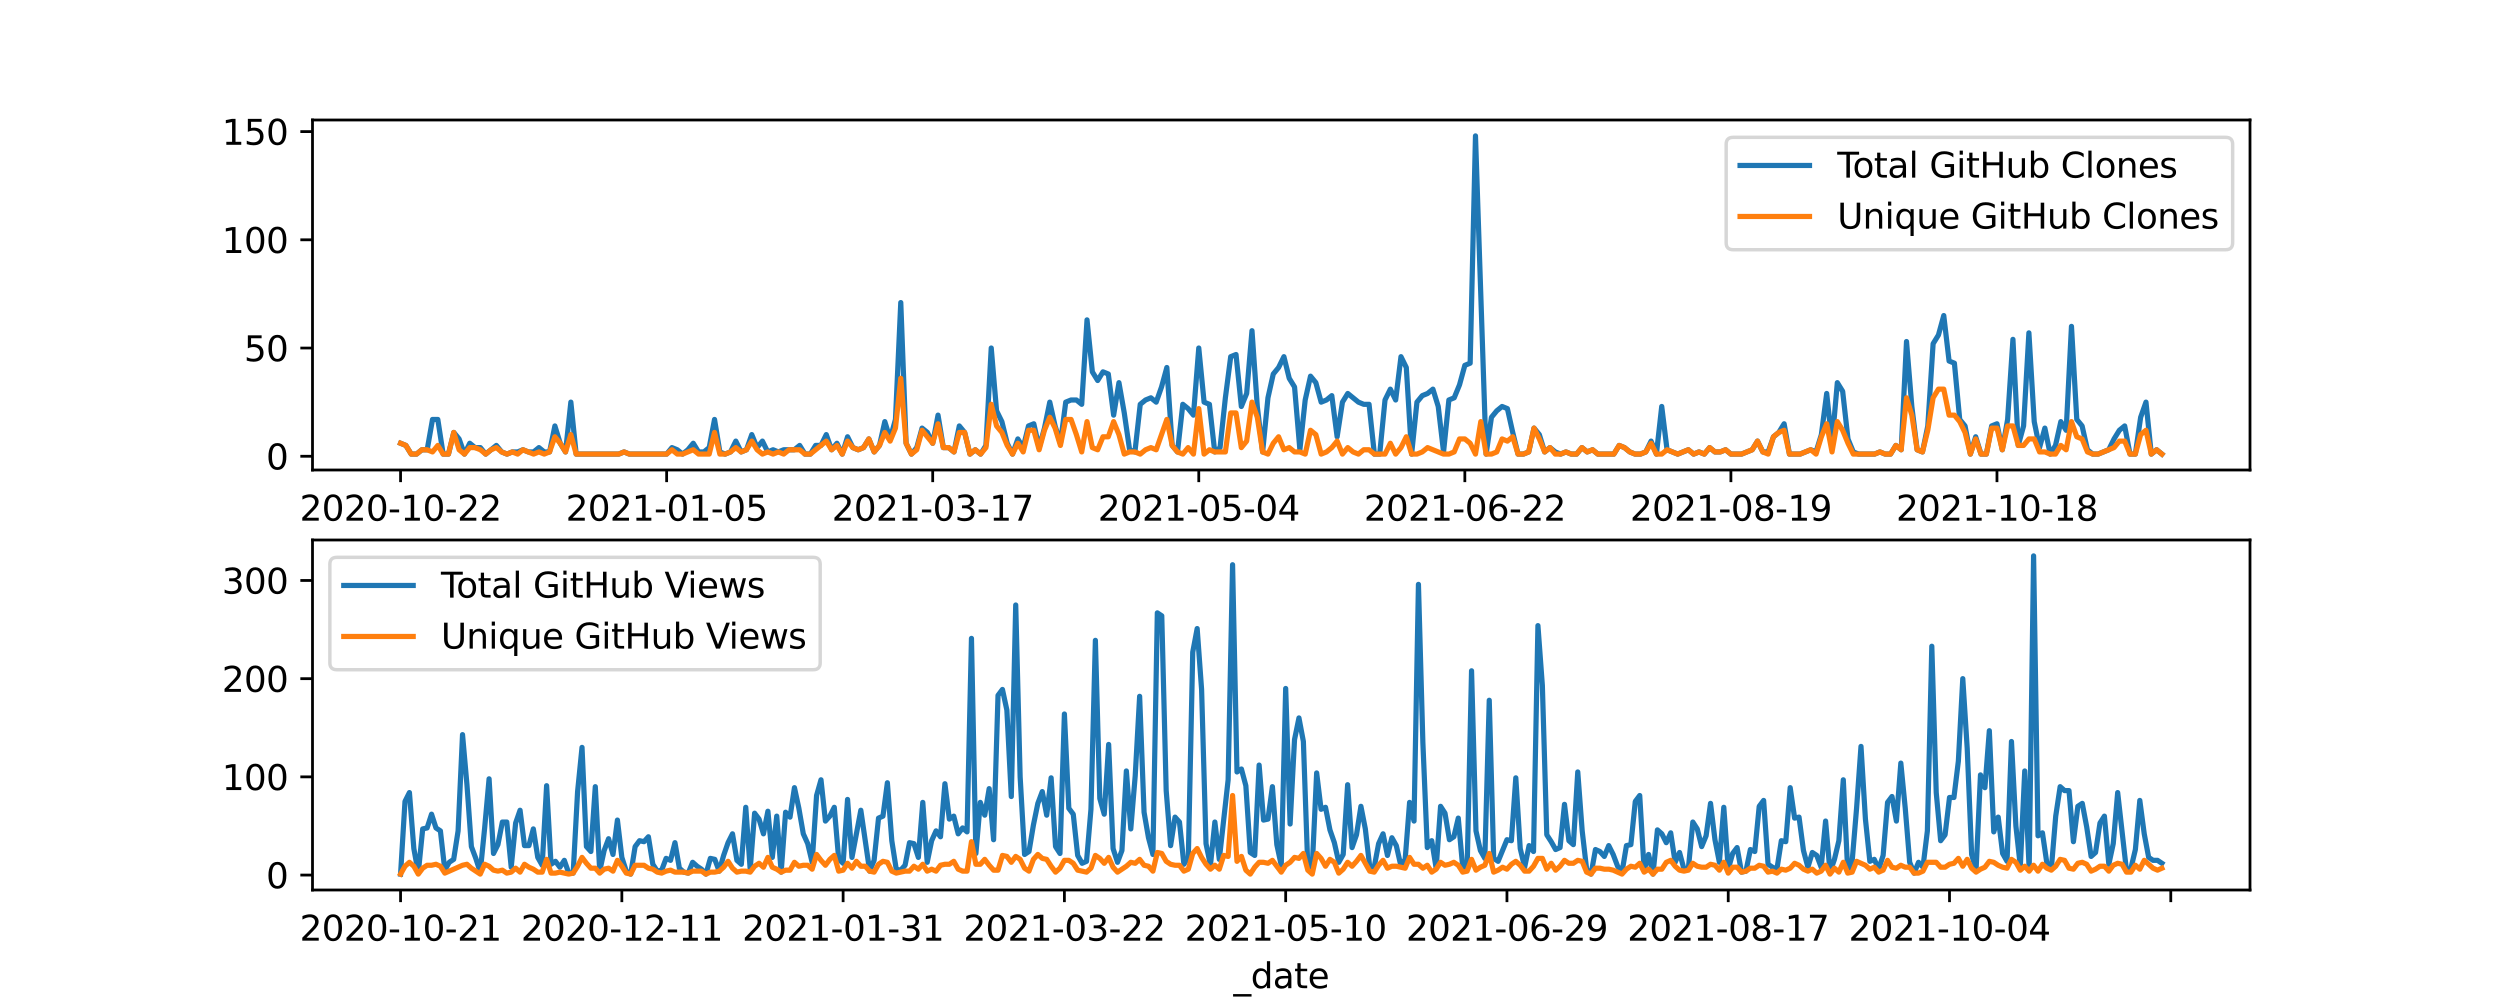 <?xml version="1.0" encoding="utf-8" standalone="no"?>
<!DOCTYPE svg PUBLIC "-//W3C//DTD SVG 1.1//EN"
  "http://www.w3.org/Graphics/SVG/1.1/DTD/svg11.dtd">
<svg height="288pt" version="1.1" viewBox="0 0 720 288" width="720pt" xmlns="http://www.w3.org/2000/svg" xmlns:xlink="http://www.w3.org/1999/xlink">
 <defs>
  <style type="text/css">*{stroke-linecap:butt;stroke-linejoin:round;}</style>
 </defs>
 <g id="figure_1">
  <g id="patch_1">
   <path d="M 0 288 
L 720 288 
L 720 0 
L 0 0 
z
" style="fill:#ffffff;"/>
  </g>
  <g id="axes_1">
   <g id="patch_2">
    <path d="M 90 135.36 
L 648 135.36 
L 648 34.56 
L 90 34.56 
z
" style="fill:#ffffff;"/>
   </g>
   <g id="matplotlib.axis_1">
    <g id="xtick_1">
     <g id="line2d_1">
      <defs>
       <path d="M 0 0 
L 0 3.5 
" id="mdc89acb515" style="stroke:#000000;stroke-width:0.8;"/>
      </defs>
      <g>
       <use style="stroke:#000000;stroke-width:0.8;" x="115.364" xlink:href="#mdc89acb515" y="135.36"/>
      </g>
     </g>
     <g id="text_1">
      <!-- 2020-10-22 -->
      <g transform="translate(86.306 149.958)scale(0.1 -0.1)">
       <defs>
        <path d="M 1228 531 
L 3431 531 
L 3431 0 
L 469 0 
L 469 531 
Q 828 903 1448 1529 
Q 2069 2156 2228 2338 
Q 2531 2678 2651 2914 
Q 2772 3150 2772 3378 
Q 2772 3750 2511 3984 
Q 2250 4219 1831 4219 
Q 1534 4219 1204 4116 
Q 875 4013 500 3803 
L 500 4441 
Q 881 4594 1212 4672 
Q 1544 4750 1819 4750 
Q 2544 4750 2975 4387 
Q 3406 4025 3406 3419 
Q 3406 3131 3298 2873 
Q 3191 2616 2906 2266 
Q 2828 2175 2409 1742 
Q 1991 1309 1228 531 
z
" id="DejaVuSans-32" transform="scale(0.016)"/>
        <path d="M 2034 4250 
Q 1547 4250 1301 3770 
Q 1056 3291 1056 2328 
Q 1056 1369 1301 889 
Q 1547 409 2034 409 
Q 2525 409 2770 889 
Q 3016 1369 3016 2328 
Q 3016 3291 2770 3770 
Q 2525 4250 2034 4250 
z
M 2034 4750 
Q 2819 4750 3233 4129 
Q 3647 3509 3647 2328 
Q 3647 1150 3233 529 
Q 2819 -91 2034 -91 
Q 1250 -91 836 529 
Q 422 1150 422 2328 
Q 422 3509 836 4129 
Q 1250 4750 2034 4750 
z
" id="DejaVuSans-30" transform="scale(0.016)"/>
        <path d="M 313 2009 
L 1997 2009 
L 1997 1497 
L 313 1497 
L 313 2009 
z
" id="DejaVuSans-2d" transform="scale(0.016)"/>
        <path d="M 794 531 
L 1825 531 
L 1825 4091 
L 703 3866 
L 703 4441 
L 1819 4666 
L 2450 4666 
L 2450 531 
L 3481 531 
L 3481 0 
L 794 0 
L 794 531 
z
" id="DejaVuSans-31" transform="scale(0.016)"/>
       </defs>
       <use xlink:href="#DejaVuSans-32"/>
       <use x="63.623" xlink:href="#DejaVuSans-30"/>
       <use x="127.246" xlink:href="#DejaVuSans-32"/>
       <use x="190.869" xlink:href="#DejaVuSans-30"/>
       <use x="254.492" xlink:href="#DejaVuSans-2d"/>
       <use x="290.576" xlink:href="#DejaVuSans-31"/>
       <use x="354.199" xlink:href="#DejaVuSans-30"/>
       <use x="417.822" xlink:href="#DejaVuSans-2d"/>
       <use x="453.906" xlink:href="#DejaVuSans-32"/>
       <use x="517.529" xlink:href="#DejaVuSans-32"/>
      </g>
     </g>
    </g>
    <g id="xtick_2">
     <g id="line2d_2">
      <g>
       <use style="stroke:#000000;stroke-width:0.8;" x="191.991" xlink:href="#mdc89acb515" y="135.36"/>
      </g>
     </g>
     <g id="text_2">
      <!-- 2021-01-05 -->
      <g transform="translate(162.933 149.958)scale(0.1 -0.1)">
       <defs>
        <path d="M 691 4666 
L 3169 4666 
L 3169 4134 
L 1269 4134 
L 1269 2991 
Q 1406 3038 1543 3061 
Q 1681 3084 1819 3084 
Q 2600 3084 3056 2656 
Q 3513 2228 3513 1497 
Q 3513 744 3044 326 
Q 2575 -91 1722 -91 
Q 1428 -91 1123 -41 
Q 819 9 494 109 
L 494 744 
Q 775 591 1075 516 
Q 1375 441 1709 441 
Q 2250 441 2565 725 
Q 2881 1009 2881 1497 
Q 2881 1984 2565 2268 
Q 2250 2553 1709 2553 
Q 1456 2553 1204 2497 
Q 953 2441 691 2322 
L 691 4666 
z
" id="DejaVuSans-35" transform="scale(0.016)"/>
       </defs>
       <use xlink:href="#DejaVuSans-32"/>
       <use x="63.623" xlink:href="#DejaVuSans-30"/>
       <use x="127.246" xlink:href="#DejaVuSans-32"/>
       <use x="190.869" xlink:href="#DejaVuSans-31"/>
       <use x="254.492" xlink:href="#DejaVuSans-2d"/>
       <use x="290.576" xlink:href="#DejaVuSans-30"/>
       <use x="354.199" xlink:href="#DejaVuSans-31"/>
       <use x="417.822" xlink:href="#DejaVuSans-2d"/>
       <use x="453.906" xlink:href="#DejaVuSans-30"/>
       <use x="517.529" xlink:href="#DejaVuSans-35"/>
      </g>
     </g>
    </g>
    <g id="xtick_3">
     <g id="line2d_3">
      <g>
       <use style="stroke:#000000;stroke-width:0.8;" x="268.618" xlink:href="#mdc89acb515" y="135.36"/>
      </g>
     </g>
     <g id="text_3">
      <!-- 2021-03-17 -->
      <g transform="translate(239.56 149.958)scale(0.1 -0.1)">
       <defs>
        <path d="M 2597 2516 
Q 3050 2419 3304 2112 
Q 3559 1806 3559 1356 
Q 3559 666 3084 287 
Q 2609 -91 1734 -91 
Q 1441 -91 1130 -33 
Q 819 25 488 141 
L 488 750 
Q 750 597 1062 519 
Q 1375 441 1716 441 
Q 2309 441 2620 675 
Q 2931 909 2931 1356 
Q 2931 1769 2642 2001 
Q 2353 2234 1838 2234 
L 1294 2234 
L 1294 2753 
L 1863 2753 
Q 2328 2753 2575 2939 
Q 2822 3125 2822 3475 
Q 2822 3834 2567 4026 
Q 2313 4219 1838 4219 
Q 1578 4219 1281 4162 
Q 984 4106 628 3988 
L 628 4550 
Q 988 4650 1302 4700 
Q 1616 4750 1894 4750 
Q 2613 4750 3031 4423 
Q 3450 4097 3450 3541 
Q 3450 3153 3228 2886 
Q 3006 2619 2597 2516 
z
" id="DejaVuSans-33" transform="scale(0.016)"/>
        <path d="M 525 4666 
L 3525 4666 
L 3525 4397 
L 1831 0 
L 1172 0 
L 2766 4134 
L 525 4134 
L 525 4666 
z
" id="DejaVuSans-37" transform="scale(0.016)"/>
       </defs>
       <use xlink:href="#DejaVuSans-32"/>
       <use x="63.623" xlink:href="#DejaVuSans-30"/>
       <use x="127.246" xlink:href="#DejaVuSans-32"/>
       <use x="190.869" xlink:href="#DejaVuSans-31"/>
       <use x="254.492" xlink:href="#DejaVuSans-2d"/>
       <use x="290.576" xlink:href="#DejaVuSans-30"/>
       <use x="354.199" xlink:href="#DejaVuSans-33"/>
       <use x="417.822" xlink:href="#DejaVuSans-2d"/>
       <use x="453.906" xlink:href="#DejaVuSans-31"/>
       <use x="517.529" xlink:href="#DejaVuSans-37"/>
      </g>
     </g>
    </g>
    <g id="xtick_4">
     <g id="line2d_4">
      <g>
       <use style="stroke:#000000;stroke-width:0.8;" x="345.246" xlink:href="#mdc89acb515" y="135.36"/>
      </g>
     </g>
     <g id="text_4">
      <!-- 2021-05-04 -->
      <g transform="translate(316.188 149.958)scale(0.1 -0.1)">
       <defs>
        <path d="M 2419 4116 
L 825 1625 
L 2419 1625 
L 2419 4116 
z
M 2253 4666 
L 3047 4666 
L 3047 1625 
L 3713 1625 
L 3713 1100 
L 3047 1100 
L 3047 0 
L 2419 0 
L 2419 1100 
L 313 1100 
L 313 1709 
L 2253 4666 
z
" id="DejaVuSans-34" transform="scale(0.016)"/>
       </defs>
       <use xlink:href="#DejaVuSans-32"/>
       <use x="63.623" xlink:href="#DejaVuSans-30"/>
       <use x="127.246" xlink:href="#DejaVuSans-32"/>
       <use x="190.869" xlink:href="#DejaVuSans-31"/>
       <use x="254.492" xlink:href="#DejaVuSans-2d"/>
       <use x="290.576" xlink:href="#DejaVuSans-30"/>
       <use x="354.199" xlink:href="#DejaVuSans-35"/>
       <use x="417.822" xlink:href="#DejaVuSans-2d"/>
       <use x="453.906" xlink:href="#DejaVuSans-30"/>
       <use x="517.529" xlink:href="#DejaVuSans-34"/>
      </g>
     </g>
    </g>
    <g id="xtick_5">
     <g id="line2d_5">
      <g>
       <use style="stroke:#000000;stroke-width:0.8;" x="421.873" xlink:href="#mdc89acb515" y="135.36"/>
      </g>
     </g>
     <g id="text_5">
      <!-- 2021-06-22 -->
      <g transform="translate(392.815 149.958)scale(0.1 -0.1)">
       <defs>
        <path d="M 2113 2584 
Q 1688 2584 1439 2293 
Q 1191 2003 1191 1497 
Q 1191 994 1439 701 
Q 1688 409 2113 409 
Q 2538 409 2786 701 
Q 3034 994 3034 1497 
Q 3034 2003 2786 2293 
Q 2538 2584 2113 2584 
z
M 3366 4563 
L 3366 3988 
Q 3128 4100 2886 4159 
Q 2644 4219 2406 4219 
Q 1781 4219 1451 3797 
Q 1122 3375 1075 2522 
Q 1259 2794 1537 2939 
Q 1816 3084 2150 3084 
Q 2853 3084 3261 2657 
Q 3669 2231 3669 1497 
Q 3669 778 3244 343 
Q 2819 -91 2113 -91 
Q 1303 -91 875 529 
Q 447 1150 447 2328 
Q 447 3434 972 4092 
Q 1497 4750 2381 4750 
Q 2619 4750 2861 4703 
Q 3103 4656 3366 4563 
z
" id="DejaVuSans-36" transform="scale(0.016)"/>
       </defs>
       <use xlink:href="#DejaVuSans-32"/>
       <use x="63.623" xlink:href="#DejaVuSans-30"/>
       <use x="127.246" xlink:href="#DejaVuSans-32"/>
       <use x="190.869" xlink:href="#DejaVuSans-31"/>
       <use x="254.492" xlink:href="#DejaVuSans-2d"/>
       <use x="290.576" xlink:href="#DejaVuSans-30"/>
       <use x="354.199" xlink:href="#DejaVuSans-36"/>
       <use x="417.822" xlink:href="#DejaVuSans-2d"/>
       <use x="453.906" xlink:href="#DejaVuSans-32"/>
       <use x="517.529" xlink:href="#DejaVuSans-32"/>
      </g>
     </g>
    </g>
    <g id="xtick_6">
     <g id="line2d_6">
      <g>
       <use style="stroke:#000000;stroke-width:0.8;" x="498.5" xlink:href="#mdc89acb515" y="135.36"/>
      </g>
     </g>
     <g id="text_6">
      <!-- 2021-08-19 -->
      <g transform="translate(469.442 149.958)scale(0.1 -0.1)">
       <defs>
        <path d="M 2034 2216 
Q 1584 2216 1326 1975 
Q 1069 1734 1069 1313 
Q 1069 891 1326 650 
Q 1584 409 2034 409 
Q 2484 409 2743 651 
Q 3003 894 3003 1313 
Q 3003 1734 2745 1975 
Q 2488 2216 2034 2216 
z
M 1403 2484 
Q 997 2584 770 2862 
Q 544 3141 544 3541 
Q 544 4100 942 4425 
Q 1341 4750 2034 4750 
Q 2731 4750 3128 4425 
Q 3525 4100 3525 3541 
Q 3525 3141 3298 2862 
Q 3072 2584 2669 2484 
Q 3125 2378 3379 2068 
Q 3634 1759 3634 1313 
Q 3634 634 3220 271 
Q 2806 -91 2034 -91 
Q 1263 -91 848 271 
Q 434 634 434 1313 
Q 434 1759 690 2068 
Q 947 2378 1403 2484 
z
M 1172 3481 
Q 1172 3119 1398 2916 
Q 1625 2713 2034 2713 
Q 2441 2713 2670 2916 
Q 2900 3119 2900 3481 
Q 2900 3844 2670 4047 
Q 2441 4250 2034 4250 
Q 1625 4250 1398 4047 
Q 1172 3844 1172 3481 
z
" id="DejaVuSans-38" transform="scale(0.016)"/>
        <path d="M 703 97 
L 703 672 
Q 941 559 1184 500 
Q 1428 441 1663 441 
Q 2288 441 2617 861 
Q 2947 1281 2994 2138 
Q 2813 1869 2534 1725 
Q 2256 1581 1919 1581 
Q 1219 1581 811 2004 
Q 403 2428 403 3163 
Q 403 3881 828 4315 
Q 1253 4750 1959 4750 
Q 2769 4750 3195 4129 
Q 3622 3509 3622 2328 
Q 3622 1225 3098 567 
Q 2575 -91 1691 -91 
Q 1453 -91 1209 -44 
Q 966 3 703 97 
z
M 1959 2075 
Q 2384 2075 2632 2365 
Q 2881 2656 2881 3163 
Q 2881 3666 2632 3958 
Q 2384 4250 1959 4250 
Q 1534 4250 1286 3958 
Q 1038 3666 1038 3163 
Q 1038 2656 1286 2365 
Q 1534 2075 1959 2075 
z
" id="DejaVuSans-39" transform="scale(0.016)"/>
       </defs>
       <use xlink:href="#DejaVuSans-32"/>
       <use x="63.623" xlink:href="#DejaVuSans-30"/>
       <use x="127.246" xlink:href="#DejaVuSans-32"/>
       <use x="190.869" xlink:href="#DejaVuSans-31"/>
       <use x="254.492" xlink:href="#DejaVuSans-2d"/>
       <use x="290.576" xlink:href="#DejaVuSans-30"/>
       <use x="354.199" xlink:href="#DejaVuSans-38"/>
       <use x="417.822" xlink:href="#DejaVuSans-2d"/>
       <use x="453.906" xlink:href="#DejaVuSans-31"/>
       <use x="517.529" xlink:href="#DejaVuSans-39"/>
      </g>
     </g>
    </g>
    <g id="xtick_7">
     <g id="line2d_7">
      <g>
       <use style="stroke:#000000;stroke-width:0.8;" x="575.127" xlink:href="#mdc89acb515" y="135.36"/>
      </g>
     </g>
     <g id="text_7">
      <!-- 2021-10-18 -->
      <g transform="translate(546.07 149.958)scale(0.1 -0.1)">
       <use xlink:href="#DejaVuSans-32"/>
       <use x="63.623" xlink:href="#DejaVuSans-30"/>
       <use x="127.246" xlink:href="#DejaVuSans-32"/>
       <use x="190.869" xlink:href="#DejaVuSans-31"/>
       <use x="254.492" xlink:href="#DejaVuSans-2d"/>
       <use x="290.576" xlink:href="#DejaVuSans-31"/>
       <use x="354.199" xlink:href="#DejaVuSans-30"/>
       <use x="417.822" xlink:href="#DejaVuSans-2d"/>
       <use x="453.906" xlink:href="#DejaVuSans-31"/>
       <use x="517.529" xlink:href="#DejaVuSans-38"/>
      </g>
     </g>
    </g>
    <g id="text_8">
     <!-- _date -->
     <g transform="translate(355.225 163.637)scale(0.1 -0.1)">
      <defs>
       <path d="M 3263 -1063 
L 3263 -1509 
L -63 -1509 
L -63 -1063 
L 3263 -1063 
z
" id="DejaVuSans-5f" transform="scale(0.016)"/>
       <path d="M 2906 2969 
L 2906 4863 
L 3481 4863 
L 3481 0 
L 2906 0 
L 2906 525 
Q 2725 213 2448 61 
Q 2172 -91 1784 -91 
Q 1150 -91 751 415 
Q 353 922 353 1747 
Q 353 2572 751 3078 
Q 1150 3584 1784 3584 
Q 2172 3584 2448 3432 
Q 2725 3281 2906 2969 
z
M 947 1747 
Q 947 1113 1208 752 
Q 1469 391 1925 391 
Q 2381 391 2643 752 
Q 2906 1113 2906 1747 
Q 2906 2381 2643 2742 
Q 2381 3103 1925 3103 
Q 1469 3103 1208 2742 
Q 947 2381 947 1747 
z
" id="DejaVuSans-64" transform="scale(0.016)"/>
       <path d="M 2194 1759 
Q 1497 1759 1228 1600 
Q 959 1441 959 1056 
Q 959 750 1161 570 
Q 1363 391 1709 391 
Q 2188 391 2477 730 
Q 2766 1069 2766 1631 
L 2766 1759 
L 2194 1759 
z
M 3341 1997 
L 3341 0 
L 2766 0 
L 2766 531 
Q 2569 213 2275 61 
Q 1981 -91 1556 -91 
Q 1019 -91 701 211 
Q 384 513 384 1019 
Q 384 1609 779 1909 
Q 1175 2209 1959 2209 
L 2766 2209 
L 2766 2266 
Q 2766 2663 2505 2880 
Q 2244 3097 1772 3097 
Q 1472 3097 1187 3025 
Q 903 2953 641 2809 
L 641 3341 
Q 956 3463 1253 3523 
Q 1550 3584 1831 3584 
Q 2591 3584 2966 3190 
Q 3341 2797 3341 1997 
z
" id="DejaVuSans-61" transform="scale(0.016)"/>
       <path d="M 1172 4494 
L 1172 3500 
L 2356 3500 
L 2356 3053 
L 1172 3053 
L 1172 1153 
Q 1172 725 1289 603 
Q 1406 481 1766 481 
L 2356 481 
L 2356 0 
L 1766 0 
Q 1100 0 847 248 
Q 594 497 594 1153 
L 594 3053 
L 172 3053 
L 172 3500 
L 594 3500 
L 594 4494 
L 1172 4494 
z
" id="DejaVuSans-74" transform="scale(0.016)"/>
       <path d="M 3597 1894 
L 3597 1613 
L 953 1613 
Q 991 1019 1311 708 
Q 1631 397 2203 397 
Q 2534 397 2845 478 
Q 3156 559 3463 722 
L 3463 178 
Q 3153 47 2828 -22 
Q 2503 -91 2169 -91 
Q 1331 -91 842 396 
Q 353 884 353 1716 
Q 353 2575 817 3079 
Q 1281 3584 2069 3584 
Q 2775 3584 3186 3129 
Q 3597 2675 3597 1894 
z
M 3022 2063 
Q 3016 2534 2758 2815 
Q 2500 3097 2075 3097 
Q 1594 3097 1305 2825 
Q 1016 2553 972 2059 
L 3022 2063 
z
" id="DejaVuSans-65" transform="scale(0.016)"/>
      </defs>
      <use xlink:href="#DejaVuSans-5f"/>
      <use x="50" xlink:href="#DejaVuSans-64"/>
      <use x="113.477" xlink:href="#DejaVuSans-61"/>
      <use x="174.756" xlink:href="#DejaVuSans-74"/>
      <use x="213.965" xlink:href="#DejaVuSans-65"/>
     </g>
    </g>
   </g>
   <g id="matplotlib.axis_2">
    <g id="ytick_1">
     <g id="line2d_8">
      <defs>
       <path d="M 0 0 
L -3.5 0 
" id="m9750e9197f" style="stroke:#000000;stroke-width:0.8;"/>
      </defs>
      <g>
       <use style="stroke:#000000;stroke-width:0.8;" x="90" xlink:href="#m9750e9197f" y="131.402"/>
      </g>
     </g>
     <g id="text_9">
      <!-- 0 -->
      <g transform="translate(76.638 135.201)scale(0.1 -0.1)">
       <use xlink:href="#DejaVuSans-30"/>
      </g>
     </g>
    </g>
    <g id="ytick_2">
     <g id="line2d_9">
      <g>
       <use style="stroke:#000000;stroke-width:0.8;" x="90" xlink:href="#m9750e9197f" y="100.233"/>
      </g>
     </g>
     <g id="text_10">
      <!-- 50 -->
      <g transform="translate(70.275 104.032)scale(0.1 -0.1)">
       <use xlink:href="#DejaVuSans-35"/>
       <use x="63.623" xlink:href="#DejaVuSans-30"/>
      </g>
     </g>
    </g>
    <g id="ytick_3">
     <g id="line2d_10">
      <g>
       <use style="stroke:#000000;stroke-width:0.8;" x="90" xlink:href="#m9750e9197f" y="69.064"/>
      </g>
     </g>
     <g id="text_11">
      <!-- 100 -->
      <g transform="translate(63.913 72.863)scale(0.1 -0.1)">
       <use xlink:href="#DejaVuSans-31"/>
       <use x="63.623" xlink:href="#DejaVuSans-30"/>
       <use x="127.246" xlink:href="#DejaVuSans-30"/>
      </g>
     </g>
    </g>
    <g id="ytick_4">
     <g id="line2d_11">
      <g>
       <use style="stroke:#000000;stroke-width:0.8;" x="90" xlink:href="#m9750e9197f" y="37.895"/>
      </g>
     </g>
     <g id="text_12">
      <!-- 150 -->
      <g transform="translate(63.913 41.694)scale(0.1 -0.1)">
       <use xlink:href="#DejaVuSans-31"/>
       <use x="63.623" xlink:href="#DejaVuSans-35"/>
       <use x="127.246" xlink:href="#DejaVuSans-30"/>
      </g>
     </g>
    </g>
   </g>
   <g id="line2d_12">
    <path clip-path="url(#p7bfea0b2c8)" d="M 115.364 127.661 
L 116.896 128.285 
L 118.429 130.778 
L 119.961 130.778 
L 121.494 129.531 
L 123.026 129.531 
L 124.559 120.804 
L 126.091 120.804 
L 127.624 130.778 
L 129.157 130.778 
L 130.689 124.544 
L 132.222 126.415 
L 133.754 130.778 
L 135.287 127.661 
L 136.819 128.908 
L 138.352 128.908 
L 139.884 130.778 
L 142.949 128.285 
L 144.482 130.155 
L 146.015 130.778 
L 147.547 130.155 
L 149.08 130.155 
L 150.612 129.531 
L 152.145 130.155 
L 153.677 130.155 
L 155.21 128.908 
L 156.742 130.155 
L 158.275 130.155 
L 159.807 122.674 
L 161.34 127.661 
L 162.873 130.155 
L 164.405 115.817 
L 165.938 130.778 
L 178.198 130.778 
L 179.731 130.155 
L 181.263 130.778 
L 191.991 130.778 
L 193.523 128.908 
L 195.056 129.531 
L 196.589 130.778 
L 198.121 129.531 
L 199.654 127.661 
L 201.186 130.155 
L 202.719 130.155 
L 204.251 128.908 
L 205.784 120.804 
L 207.316 130.155 
L 208.849 130.778 
L 210.381 130.155 
L 211.914 127.038 
L 213.447 130.155 
L 214.979 129.531 
L 216.512 125.168 
L 218.044 128.908 
L 219.577 127.038 
L 221.109 130.155 
L 222.642 129.531 
L 224.174 130.155 
L 225.707 129.531 
L 228.772 129.531 
L 230.305 128.285 
L 231.837 130.778 
L 233.37 130.778 
L 234.902 128.285 
L 236.435 128.285 
L 237.967 125.168 
L 239.5 129.531 
L 241.032 127.661 
L 242.565 130.778 
L 244.098 125.791 
L 245.63 128.908 
L 247.163 129.531 
L 248.695 128.908 
L 250.228 126.415 
L 251.76 130.155 
L 253.293 128.285 
L 254.825 121.428 
L 256.358 126.415 
L 257.89 120.804 
L 259.423 87.142 
L 260.956 127.661 
L 262.488 130.778 
L 264.021 128.908 
L 265.553 123.298 
L 267.086 124.544 
L 268.618 127.661 
L 270.151 119.557 
L 271.683 128.908 
L 273.216 128.908 
L 274.748 130.155 
L 276.281 122.674 
L 277.814 124.544 
L 279.346 130.778 
L 280.879 129.531 
L 282.411 130.778 
L 283.944 128.285 
L 285.476 100.233 
L 287.009 118.311 
L 288.541 121.428 
L 290.074 127.661 
L 291.606 130.778 
L 293.139 126.415 
L 294.672 128.908 
L 296.204 122.674 
L 297.737 122.051 
L 299.269 128.908 
L 300.802 123.298 
L 302.334 115.817 
L 303.867 122.674 
L 305.399 127.661 
L 306.932 115.817 
L 308.464 115.194 
L 309.997 115.194 
L 311.53 116.441 
L 313.062 92.129 
L 314.595 107.09 
L 316.127 109.583 
L 317.66 107.09 
L 319.192 107.713 
L 320.725 119.557 
L 322.257 110.207 
L 323.79 118.934 
L 325.322 129.531 
L 326.855 130.155 
L 328.388 116.441 
L 329.92 115.194 
L 331.453 114.57 
L 332.985 115.817 
L 334.518 111.454 
L 336.05 105.843 
L 337.583 128.285 
L 339.115 130.155 
L 340.648 116.441 
L 342.18 117.687 
L 343.713 119.557 
L 345.246 100.233 
L 346.778 115.817 
L 348.311 116.441 
L 349.843 130.155 
L 351.376 128.908 
L 352.908 114.57 
L 354.441 102.726 
L 355.973 102.103 
L 357.506 117.064 
L 359.038 113.324 
L 360.571 95.246 
L 362.104 117.064 
L 363.636 130.155 
L 365.169 114.57 
L 366.701 107.713 
L 368.234 105.843 
L 369.766 102.726 
L 371.299 108.96 
L 372.831 111.454 
L 374.364 129.531 
L 375.896 115.194 
L 377.429 108.337 
L 378.962 110.207 
L 380.494 115.817 
L 382.027 115.194 
L 383.559 113.947 
L 385.092 125.791 
L 386.624 115.817 
L 388.157 113.324 
L 391.222 115.817 
L 392.754 116.441 
L 394.287 116.441 
L 395.82 130.778 
L 397.352 130.778 
L 398.885 115.194 
L 400.417 112.077 
L 401.95 115.194 
L 403.482 102.726 
L 405.015 105.843 
L 406.547 130.778 
L 408.08 115.817 
L 409.612 113.947 
L 411.145 113.324 
L 412.678 112.077 
L 414.21 117.064 
L 415.743 130.155 
L 417.275 115.194 
L 418.808 114.57 
L 420.34 110.83 
L 421.873 105.22 
L 423.405 104.596 
L 424.938 39.142 
L 428.003 130.778 
L 429.536 120.181 
L 431.068 118.311 
L 432.601 117.064 
L 434.133 117.687 
L 435.666 124.544 
L 437.198 130.778 
L 438.731 130.778 
L 440.263 130.155 
L 441.796 123.298 
L 443.328 125.168 
L 444.861 130.155 
L 446.394 128.908 
L 447.926 130.155 
L 449.459 130.778 
L 450.991 130.155 
L 452.524 130.778 
L 454.056 130.778 
L 455.589 128.908 
L 457.121 130.155 
L 458.654 129.531 
L 460.186 130.778 
L 464.784 130.778 
L 466.317 128.285 
L 467.849 128.908 
L 469.382 130.155 
L 470.914 130.778 
L 472.447 130.778 
L 473.979 130.155 
L 475.512 127.038 
L 477.044 130.778 
L 478.577 117.064 
L 480.11 129.531 
L 483.175 130.778 
L 486.24 129.531 
L 487.772 130.778 
L 489.305 130.155 
L 490.837 130.778 
L 492.37 128.908 
L 493.902 130.155 
L 495.435 130.155 
L 496.968 129.531 
L 498.5 130.778 
L 501.565 130.778 
L 504.63 129.531 
L 506.163 127.038 
L 507.695 130.155 
L 509.228 130.155 
L 510.761 125.791 
L 512.293 124.544 
L 513.826 122.051 
L 515.358 130.778 
L 518.423 130.778 
L 521.488 129.531 
L 523.021 130.155 
L 524.553 125.168 
L 526.086 113.324 
L 527.619 127.661 
L 529.151 110.207 
L 530.684 112.7 
L 532.216 126.415 
L 533.749 130.155 
L 535.281 130.778 
L 539.879 130.778 
L 541.411 130.155 
L 542.944 130.778 
L 544.477 130.778 
L 546.009 128.285 
L 547.542 129.531 
L 549.074 98.363 
L 550.607 117.064 
L 552.139 129.531 
L 553.672 130.155 
L 555.204 122.674 
L 556.737 98.986 
L 558.269 96.492 
L 559.802 90.882 
L 561.335 103.973 
L 562.867 104.596 
L 564.4 120.804 
L 565.932 122.674 
L 567.465 130.778 
L 568.997 125.791 
L 570.53 130.778 
L 572.062 130.778 
L 573.595 122.674 
L 575.127 122.051 
L 576.66 129.531 
L 578.193 120.804 
L 579.725 97.739 
L 581.258 128.285 
L 582.79 122.674 
L 584.323 95.869 
L 585.855 121.428 
L 587.388 128.908 
L 588.92 123.298 
L 590.453 130.778 
L 591.985 128.285 
L 593.518 121.428 
L 595.051 123.921 
L 596.583 93.999 
L 598.116 120.804 
L 599.648 122.674 
L 601.181 129.531 
L 602.713 130.778 
L 604.246 130.778 
L 607.311 129.531 
L 608.843 126.415 
L 610.376 123.921 
L 611.909 122.674 
L 613.441 130.778 
L 614.974 130.778 
L 616.506 120.181 
L 618.039 115.817 
L 619.571 130.778 
L 621.104 129.531 
L 622.636 130.778 
L 622.636 130.778 
" style="fill:none;stroke:#1f77b4;stroke-linecap:square;stroke-width:1.5;"/>
   </g>
   <g id="line2d_13">
    <path clip-path="url(#p7bfea0b2c8)" d="M 115.364 127.661 
L 116.896 128.285 
L 118.429 130.778 
L 119.961 130.778 
L 121.494 129.531 
L 123.026 129.531 
L 124.559 130.155 
L 126.091 128.285 
L 127.624 130.778 
L 129.157 130.778 
L 130.689 124.544 
L 132.222 129.531 
L 133.754 130.778 
L 135.287 128.908 
L 136.819 128.908 
L 138.352 129.531 
L 139.884 130.778 
L 141.417 129.531 
L 142.949 128.908 
L 144.482 130.155 
L 146.015 130.778 
L 147.547 130.155 
L 149.08 130.778 
L 150.612 129.531 
L 153.677 130.778 
L 155.21 130.155 
L 156.742 130.778 
L 158.275 130.155 
L 159.807 125.791 
L 161.34 127.661 
L 162.873 130.155 
L 164.405 125.168 
L 165.938 130.778 
L 178.198 130.778 
L 179.731 130.155 
L 181.263 130.778 
L 191.991 130.778 
L 193.523 129.531 
L 195.056 130.778 
L 196.589 130.778 
L 199.654 129.531 
L 201.186 130.778 
L 204.251 130.778 
L 205.784 124.544 
L 207.316 130.778 
L 208.849 130.778 
L 210.381 130.155 
L 211.914 128.908 
L 213.447 130.155 
L 214.979 129.531 
L 216.512 127.038 
L 218.044 129.531 
L 219.577 130.778 
L 221.109 130.155 
L 222.642 130.778 
L 224.174 130.155 
L 225.707 130.778 
L 227.239 129.531 
L 230.305 129.531 
L 231.837 130.778 
L 233.37 130.778 
L 237.967 127.038 
L 239.5 129.531 
L 241.032 128.285 
L 242.565 130.778 
L 244.098 127.038 
L 245.63 128.908 
L 247.163 129.531 
L 248.695 128.908 
L 250.228 126.415 
L 251.76 130.155 
L 253.293 128.285 
L 254.825 124.544 
L 256.358 127.038 
L 257.89 123.298 
L 259.423 108.96 
L 260.956 127.661 
L 262.488 130.778 
L 264.021 129.531 
L 265.553 123.921 
L 268.618 127.661 
L 270.151 122.051 
L 271.683 128.908 
L 273.216 128.908 
L 274.748 130.155 
L 276.281 124.544 
L 277.814 124.544 
L 279.346 130.778 
L 280.879 129.531 
L 282.411 130.778 
L 283.944 128.908 
L 285.476 116.441 
L 287.009 122.674 
L 288.541 124.544 
L 290.074 128.285 
L 291.606 130.778 
L 293.139 127.661 
L 294.672 130.155 
L 296.204 123.921 
L 297.737 123.921 
L 299.269 129.531 
L 300.802 123.921 
L 302.334 120.181 
L 303.867 123.298 
L 305.399 128.285 
L 306.932 120.804 
L 308.464 120.804 
L 309.997 125.168 
L 311.53 130.155 
L 313.062 121.428 
L 314.595 128.908 
L 316.127 129.531 
L 317.66 125.791 
L 319.192 125.791 
L 320.725 121.428 
L 322.257 125.168 
L 323.79 130.778 
L 325.322 130.155 
L 326.855 130.155 
L 328.388 130.778 
L 329.92 129.531 
L 331.453 128.908 
L 332.985 129.531 
L 336.05 120.804 
L 337.583 128.285 
L 339.115 130.155 
L 340.648 130.778 
L 342.18 128.908 
L 343.713 130.778 
L 345.246 117.687 
L 346.778 130.778 
L 348.311 129.531 
L 349.843 130.155 
L 352.908 130.155 
L 354.441 118.934 
L 355.973 118.934 
L 357.506 128.908 
L 359.038 127.038 
L 360.571 115.817 
L 362.104 120.181 
L 363.636 130.155 
L 365.169 130.778 
L 366.701 127.661 
L 368.234 125.791 
L 369.766 129.531 
L 371.299 128.908 
L 372.831 130.155 
L 374.364 130.155 
L 375.896 130.778 
L 377.429 123.921 
L 378.962 125.168 
L 380.494 130.778 
L 382.027 130.155 
L 383.559 128.908 
L 385.092 127.038 
L 386.624 130.778 
L 388.157 128.908 
L 389.689 130.155 
L 391.222 130.778 
L 392.754 129.531 
L 394.287 129.531 
L 395.82 130.778 
L 398.885 130.778 
L 400.417 127.661 
L 401.95 130.778 
L 403.482 128.908 
L 405.015 125.791 
L 406.547 130.778 
L 408.08 130.778 
L 409.612 130.155 
L 411.145 128.908 
L 415.743 130.778 
L 417.275 130.778 
L 418.808 130.155 
L 420.34 126.415 
L 421.873 126.415 
L 423.405 127.661 
L 424.938 130.778 
L 426.47 121.428 
L 428.003 130.778 
L 429.536 130.778 
L 431.068 130.155 
L 432.601 126.415 
L 434.133 127.038 
L 435.666 125.791 
L 437.198 130.778 
L 438.731 130.778 
L 440.263 130.155 
L 441.796 123.298 
L 443.328 126.415 
L 444.861 130.155 
L 446.394 128.908 
L 447.926 130.778 
L 449.459 130.778 
L 450.991 130.155 
L 452.524 130.778 
L 454.056 130.778 
L 455.589 128.908 
L 457.121 130.155 
L 458.654 129.531 
L 460.186 130.778 
L 464.784 130.778 
L 466.317 128.285 
L 467.849 128.908 
L 469.382 130.155 
L 470.914 130.778 
L 472.447 130.778 
L 473.979 130.155 
L 475.512 127.661 
L 477.044 130.778 
L 478.577 130.778 
L 480.11 129.531 
L 483.175 130.778 
L 486.24 129.531 
L 487.772 130.778 
L 489.305 130.155 
L 490.837 130.778 
L 492.37 128.908 
L 493.902 130.155 
L 495.435 130.155 
L 496.968 129.531 
L 498.5 130.778 
L 501.565 130.778 
L 504.63 129.531 
L 506.163 127.038 
L 507.695 130.155 
L 509.228 130.778 
L 510.761 125.791 
L 512.293 124.544 
L 513.826 123.921 
L 515.358 130.778 
L 518.423 130.778 
L 521.488 129.531 
L 523.021 130.778 
L 524.553 125.791 
L 526.086 122.051 
L 527.619 130.155 
L 529.151 121.428 
L 530.684 123.921 
L 532.216 127.661 
L 533.749 130.778 
L 539.879 130.778 
L 541.411 130.155 
L 542.944 130.778 
L 544.477 130.778 
L 546.009 128.285 
L 547.542 129.531 
L 549.074 114.57 
L 550.607 119.557 
L 552.139 129.531 
L 553.672 130.155 
L 555.204 123.921 
L 556.737 114.57 
L 558.269 112.077 
L 559.802 112.077 
L 561.335 119.557 
L 562.867 119.557 
L 564.4 121.428 
L 565.932 124.544 
L 567.465 130.778 
L 568.997 126.415 
L 570.53 130.778 
L 572.062 130.778 
L 573.595 123.298 
L 575.127 123.298 
L 576.66 129.531 
L 578.193 122.674 
L 579.725 122.674 
L 581.258 128.285 
L 582.79 128.285 
L 584.323 126.415 
L 585.855 126.415 
L 587.388 130.155 
L 588.92 130.155 
L 590.453 130.778 
L 591.985 130.778 
L 593.518 128.285 
L 595.051 129.531 
L 596.583 121.428 
L 598.116 125.791 
L 599.648 126.415 
L 601.181 130.155 
L 602.713 130.778 
L 604.246 130.778 
L 608.843 128.908 
L 610.376 127.038 
L 611.909 127.038 
L 613.441 130.778 
L 614.974 130.778 
L 616.506 125.168 
L 618.039 123.921 
L 619.571 130.778 
L 621.104 129.531 
L 622.636 130.778 
L 622.636 130.778 
" style="fill:none;stroke:#ff7f0e;stroke-linecap:square;stroke-width:1.5;"/>
   </g>
   <g id="patch_3">
    <path d="M 90 135.36 
L 90 34.56 
" style="fill:none;stroke:#000000;stroke-linecap:square;stroke-linejoin:miter;stroke-width:0.8;"/>
   </g>
   <g id="patch_4">
    <path d="M 648 135.36 
L 648 34.56 
" style="fill:none;stroke:#000000;stroke-linecap:square;stroke-linejoin:miter;stroke-width:0.8;"/>
   </g>
   <g id="patch_5">
    <path d="M 90 135.36 
L 648 135.36 
" style="fill:none;stroke:#000000;stroke-linecap:square;stroke-linejoin:miter;stroke-width:0.8;"/>
   </g>
   <g id="patch_6">
    <path d="M 90 34.56 
L 648 34.56 
" style="fill:none;stroke:#000000;stroke-linecap:square;stroke-linejoin:miter;stroke-width:0.8;"/>
   </g>
   <g id="legend_1">
    <g id="patch_7">
     <path d="M 499.137 71.916 
L 641 71.916 
Q 643 71.916 643 69.916 
L 643 41.56 
Q 643 39.56 641 39.56 
L 499.137 39.56 
Q 497.137 39.56 497.137 41.56 
L 497.137 69.916 
Q 497.137 71.916 499.137 71.916 
z
" style="fill:#ffffff;opacity:0.8;stroke:#cccccc;stroke-linejoin:miter;"/>
    </g>
    <g id="line2d_14">
     <path d="M 501.137 47.658 
L 521.138 47.658 
" style="fill:none;stroke:#1f77b4;stroke-linecap:square;stroke-width:1.5;"/>
    </g>
    <g id="line2d_15"/>
    <g id="text_13">
     <!-- Total GitHub Clones -->
     <g transform="translate(529.138 51.158)scale(0.1 -0.1)">
      <defs>
       <path d="M -19 4666 
L 3928 4666 
L 3928 4134 
L 2272 4134 
L 2272 0 
L 1638 0 
L 1638 4134 
L -19 4134 
L -19 4666 
z
" id="DejaVuSans-54" transform="scale(0.016)"/>
       <path d="M 1959 3097 
Q 1497 3097 1228 2736 
Q 959 2375 959 1747 
Q 959 1119 1226 758 
Q 1494 397 1959 397 
Q 2419 397 2687 759 
Q 2956 1122 2956 1747 
Q 2956 2369 2687 2733 
Q 2419 3097 1959 3097 
z
M 1959 3584 
Q 2709 3584 3137 3096 
Q 3566 2609 3566 1747 
Q 3566 888 3137 398 
Q 2709 -91 1959 -91 
Q 1206 -91 779 398 
Q 353 888 353 1747 
Q 353 2609 779 3096 
Q 1206 3584 1959 3584 
z
" id="DejaVuSans-6f" transform="scale(0.016)"/>
       <path d="M 603 4863 
L 1178 4863 
L 1178 0 
L 603 0 
L 603 4863 
z
" id="DejaVuSans-6c" transform="scale(0.016)"/>
       <path id="DejaVuSans-20" transform="scale(0.016)"/>
       <path d="M 3809 666 
L 3809 1919 
L 2778 1919 
L 2778 2438 
L 4434 2438 
L 4434 434 
Q 4069 175 3628 42 
Q 3188 -91 2688 -91 
Q 1594 -91 976 548 
Q 359 1188 359 2328 
Q 359 3472 976 4111 
Q 1594 4750 2688 4750 
Q 3144 4750 3555 4637 
Q 3966 4525 4313 4306 
L 4313 3634 
Q 3963 3931 3569 4081 
Q 3175 4231 2741 4231 
Q 1884 4231 1454 3753 
Q 1025 3275 1025 2328 
Q 1025 1384 1454 906 
Q 1884 428 2741 428 
Q 3075 428 3337 486 
Q 3600 544 3809 666 
z
" id="DejaVuSans-47" transform="scale(0.016)"/>
       <path d="M 603 3500 
L 1178 3500 
L 1178 0 
L 603 0 
L 603 3500 
z
M 603 4863 
L 1178 4863 
L 1178 4134 
L 603 4134 
L 603 4863 
z
" id="DejaVuSans-69" transform="scale(0.016)"/>
       <path d="M 628 4666 
L 1259 4666 
L 1259 2753 
L 3553 2753 
L 3553 4666 
L 4184 4666 
L 4184 0 
L 3553 0 
L 3553 2222 
L 1259 2222 
L 1259 0 
L 628 0 
L 628 4666 
z
" id="DejaVuSans-48" transform="scale(0.016)"/>
       <path d="M 544 1381 
L 544 3500 
L 1119 3500 
L 1119 1403 
Q 1119 906 1312 657 
Q 1506 409 1894 409 
Q 2359 409 2629 706 
Q 2900 1003 2900 1516 
L 2900 3500 
L 3475 3500 
L 3475 0 
L 2900 0 
L 2900 538 
Q 2691 219 2414 64 
Q 2138 -91 1772 -91 
Q 1169 -91 856 284 
Q 544 659 544 1381 
z
M 1991 3584 
L 1991 3584 
z
" id="DejaVuSans-75" transform="scale(0.016)"/>
       <path d="M 3116 1747 
Q 3116 2381 2855 2742 
Q 2594 3103 2138 3103 
Q 1681 3103 1420 2742 
Q 1159 2381 1159 1747 
Q 1159 1113 1420 752 
Q 1681 391 2138 391 
Q 2594 391 2855 752 
Q 3116 1113 3116 1747 
z
M 1159 2969 
Q 1341 3281 1617 3432 
Q 1894 3584 2278 3584 
Q 2916 3584 3314 3078 
Q 3713 2572 3713 1747 
Q 3713 922 3314 415 
Q 2916 -91 2278 -91 
Q 1894 -91 1617 61 
Q 1341 213 1159 525 
L 1159 0 
L 581 0 
L 581 4863 
L 1159 4863 
L 1159 2969 
z
" id="DejaVuSans-62" transform="scale(0.016)"/>
       <path d="M 4122 4306 
L 4122 3641 
Q 3803 3938 3442 4084 
Q 3081 4231 2675 4231 
Q 1875 4231 1450 3742 
Q 1025 3253 1025 2328 
Q 1025 1406 1450 917 
Q 1875 428 2675 428 
Q 3081 428 3442 575 
Q 3803 722 4122 1019 
L 4122 359 
Q 3791 134 3420 21 
Q 3050 -91 2638 -91 
Q 1578 -91 968 557 
Q 359 1206 359 2328 
Q 359 3453 968 4101 
Q 1578 4750 2638 4750 
Q 3056 4750 3426 4639 
Q 3797 4528 4122 4306 
z
" id="DejaVuSans-43" transform="scale(0.016)"/>
       <path d="M 3513 2113 
L 3513 0 
L 2938 0 
L 2938 2094 
Q 2938 2591 2744 2837 
Q 2550 3084 2163 3084 
Q 1697 3084 1428 2787 
Q 1159 2491 1159 1978 
L 1159 0 
L 581 0 
L 581 3500 
L 1159 3500 
L 1159 2956 
Q 1366 3272 1645 3428 
Q 1925 3584 2291 3584 
Q 2894 3584 3203 3211 
Q 3513 2838 3513 2113 
z
" id="DejaVuSans-6e" transform="scale(0.016)"/>
       <path d="M 2834 3397 
L 2834 2853 
Q 2591 2978 2328 3040 
Q 2066 3103 1784 3103 
Q 1356 3103 1142 2972 
Q 928 2841 928 2578 
Q 928 2378 1081 2264 
Q 1234 2150 1697 2047 
L 1894 2003 
Q 2506 1872 2764 1633 
Q 3022 1394 3022 966 
Q 3022 478 2636 193 
Q 2250 -91 1575 -91 
Q 1294 -91 989 -36 
Q 684 19 347 128 
L 347 722 
Q 666 556 975 473 
Q 1284 391 1588 391 
Q 1994 391 2212 530 
Q 2431 669 2431 922 
Q 2431 1156 2273 1281 
Q 2116 1406 1581 1522 
L 1381 1569 
Q 847 1681 609 1914 
Q 372 2147 372 2553 
Q 372 3047 722 3315 
Q 1072 3584 1716 3584 
Q 2034 3584 2315 3537 
Q 2597 3491 2834 3397 
z
" id="DejaVuSans-73" transform="scale(0.016)"/>
      </defs>
      <use xlink:href="#DejaVuSans-54"/>
      <use x="44.084" xlink:href="#DejaVuSans-6f"/>
      <use x="105.266" xlink:href="#DejaVuSans-74"/>
      <use x="144.475" xlink:href="#DejaVuSans-61"/>
      <use x="205.754" xlink:href="#DejaVuSans-6c"/>
      <use x="233.537" xlink:href="#DejaVuSans-20"/>
      <use x="265.324" xlink:href="#DejaVuSans-47"/>
      <use x="342.814" xlink:href="#DejaVuSans-69"/>
      <use x="370.598" xlink:href="#DejaVuSans-74"/>
      <use x="409.807" xlink:href="#DejaVuSans-48"/>
      <use x="485.002" xlink:href="#DejaVuSans-75"/>
      <use x="548.381" xlink:href="#DejaVuSans-62"/>
      <use x="611.857" xlink:href="#DejaVuSans-20"/>
      <use x="643.645" xlink:href="#DejaVuSans-43"/>
      <use x="713.469" xlink:href="#DejaVuSans-6c"/>
      <use x="741.252" xlink:href="#DejaVuSans-6f"/>
      <use x="802.434" xlink:href="#DejaVuSans-6e"/>
      <use x="865.812" xlink:href="#DejaVuSans-65"/>
      <use x="927.336" xlink:href="#DejaVuSans-73"/>
     </g>
    </g>
    <g id="line2d_16">
     <path d="M 501.137 62.337 
L 521.138 62.337 
" style="fill:none;stroke:#ff7f0e;stroke-linecap:square;stroke-width:1.5;"/>
    </g>
    <g id="line2d_17"/>
    <g id="text_14">
     <!-- Unique GitHub Clones -->
     <g transform="translate(529.138 65.837)scale(0.1 -0.1)">
      <defs>
       <path d="M 556 4666 
L 1191 4666 
L 1191 1831 
Q 1191 1081 1462 751 
Q 1734 422 2344 422 
Q 2950 422 3222 751 
Q 3494 1081 3494 1831 
L 3494 4666 
L 4128 4666 
L 4128 1753 
Q 4128 841 3676 375 
Q 3225 -91 2344 -91 
Q 1459 -91 1007 375 
Q 556 841 556 1753 
L 556 4666 
z
" id="DejaVuSans-55" transform="scale(0.016)"/>
       <path d="M 947 1747 
Q 947 1113 1208 752 
Q 1469 391 1925 391 
Q 2381 391 2643 752 
Q 2906 1113 2906 1747 
Q 2906 2381 2643 2742 
Q 2381 3103 1925 3103 
Q 1469 3103 1208 2742 
Q 947 2381 947 1747 
z
M 2906 525 
Q 2725 213 2448 61 
Q 2172 -91 1784 -91 
Q 1150 -91 751 415 
Q 353 922 353 1747 
Q 353 2572 751 3078 
Q 1150 3584 1784 3584 
Q 2172 3584 2448 3432 
Q 2725 3281 2906 2969 
L 2906 3500 
L 3481 3500 
L 3481 -1331 
L 2906 -1331 
L 2906 525 
z
" id="DejaVuSans-71" transform="scale(0.016)"/>
      </defs>
      <use xlink:href="#DejaVuSans-55"/>
      <use x="73.193" xlink:href="#DejaVuSans-6e"/>
      <use x="136.572" xlink:href="#DejaVuSans-69"/>
      <use x="164.355" xlink:href="#DejaVuSans-71"/>
      <use x="227.832" xlink:href="#DejaVuSans-75"/>
      <use x="291.211" xlink:href="#DejaVuSans-65"/>
      <use x="352.734" xlink:href="#DejaVuSans-20"/>
      <use x="384.521" xlink:href="#DejaVuSans-47"/>
      <use x="462.012" xlink:href="#DejaVuSans-69"/>
      <use x="489.795" xlink:href="#DejaVuSans-74"/>
      <use x="529.004" xlink:href="#DejaVuSans-48"/>
      <use x="604.199" xlink:href="#DejaVuSans-75"/>
      <use x="667.578" xlink:href="#DejaVuSans-62"/>
      <use x="731.055" xlink:href="#DejaVuSans-20"/>
      <use x="762.842" xlink:href="#DejaVuSans-43"/>
      <use x="832.666" xlink:href="#DejaVuSans-6c"/>
      <use x="860.449" xlink:href="#DejaVuSans-6f"/>
      <use x="921.631" xlink:href="#DejaVuSans-6e"/>
      <use x="985.01" xlink:href="#DejaVuSans-65"/>
      <use x="1046.533" xlink:href="#DejaVuSans-73"/>
     </g>
    </g>
   </g>
  </g>
  <g id="axes_2">
   <g id="patch_8">
    <path d="M 90 256.32 
L 648 256.32 
L 648 155.52 
L 90 155.52 
z
" style="fill:#ffffff;"/>
   </g>
   <g id="matplotlib.axis_3">
    <g id="xtick_8">
     <g id="line2d_18">
      <g>
       <use style="stroke:#000000;stroke-width:0.8;" x="115.364" xlink:href="#mdc89acb515" y="256.32"/>
      </g>
     </g>
     <g id="text_15">
      <!-- 2020-10-21 -->
      <g transform="translate(86.306 270.918)scale(0.1 -0.1)">
       <use xlink:href="#DejaVuSans-32"/>
       <use x="63.623" xlink:href="#DejaVuSans-30"/>
       <use x="127.246" xlink:href="#DejaVuSans-32"/>
       <use x="190.869" xlink:href="#DejaVuSans-30"/>
       <use x="254.492" xlink:href="#DejaVuSans-2d"/>
       <use x="290.576" xlink:href="#DejaVuSans-31"/>
       <use x="354.199" xlink:href="#DejaVuSans-30"/>
       <use x="417.822" xlink:href="#DejaVuSans-2d"/>
       <use x="453.906" xlink:href="#DejaVuSans-32"/>
       <use x="517.529" xlink:href="#DejaVuSans-31"/>
      </g>
     </g>
    </g>
    <g id="xtick_9">
     <g id="line2d_19">
      <g>
       <use style="stroke:#000000;stroke-width:0.8;" x="179.091" xlink:href="#mdc89acb515" y="256.32"/>
      </g>
     </g>
     <g id="text_16">
      <!-- 2020-12-11 -->
      <g transform="translate(150.034 270.918)scale(0.1 -0.1)">
       <use xlink:href="#DejaVuSans-32"/>
       <use x="63.623" xlink:href="#DejaVuSans-30"/>
       <use x="127.246" xlink:href="#DejaVuSans-32"/>
       <use x="190.869" xlink:href="#DejaVuSans-30"/>
       <use x="254.492" xlink:href="#DejaVuSans-2d"/>
       <use x="290.576" xlink:href="#DejaVuSans-31"/>
       <use x="354.199" xlink:href="#DejaVuSans-32"/>
       <use x="417.822" xlink:href="#DejaVuSans-2d"/>
       <use x="453.906" xlink:href="#DejaVuSans-31"/>
       <use x="517.529" xlink:href="#DejaVuSans-31"/>
      </g>
     </g>
    </g>
    <g id="xtick_10">
     <g id="line2d_20">
      <g>
       <use style="stroke:#000000;stroke-width:0.8;" x="242.819" xlink:href="#mdc89acb515" y="256.32"/>
      </g>
     </g>
     <g id="text_17">
      <!-- 2021-01-31 -->
      <g transform="translate(213.761 270.918)scale(0.1 -0.1)">
       <use xlink:href="#DejaVuSans-32"/>
       <use x="63.623" xlink:href="#DejaVuSans-30"/>
       <use x="127.246" xlink:href="#DejaVuSans-32"/>
       <use x="190.869" xlink:href="#DejaVuSans-31"/>
       <use x="254.492" xlink:href="#DejaVuSans-2d"/>
       <use x="290.576" xlink:href="#DejaVuSans-30"/>
       <use x="354.199" xlink:href="#DejaVuSans-31"/>
       <use x="417.822" xlink:href="#DejaVuSans-2d"/>
       <use x="453.906" xlink:href="#DejaVuSans-33"/>
       <use x="517.529" xlink:href="#DejaVuSans-31"/>
      </g>
     </g>
    </g>
    <g id="xtick_11">
     <g id="line2d_21">
      <g>
       <use style="stroke:#000000;stroke-width:0.8;" x="306.547" xlink:href="#mdc89acb515" y="256.32"/>
      </g>
     </g>
     <g id="text_18">
      <!-- 2021-03-22 -->
      <g transform="translate(277.489 270.918)scale(0.1 -0.1)">
       <use xlink:href="#DejaVuSans-32"/>
       <use x="63.623" xlink:href="#DejaVuSans-30"/>
       <use x="127.246" xlink:href="#DejaVuSans-32"/>
       <use x="190.869" xlink:href="#DejaVuSans-31"/>
       <use x="254.492" xlink:href="#DejaVuSans-2d"/>
       <use x="290.576" xlink:href="#DejaVuSans-30"/>
       <use x="354.199" xlink:href="#DejaVuSans-33"/>
       <use x="417.822" xlink:href="#DejaVuSans-2d"/>
       <use x="453.906" xlink:href="#DejaVuSans-32"/>
       <use x="517.529" xlink:href="#DejaVuSans-32"/>
      </g>
     </g>
    </g>
    <g id="xtick_12">
     <g id="line2d_22">
      <g>
       <use style="stroke:#000000;stroke-width:0.8;" x="370.275" xlink:href="#mdc89acb515" y="256.32"/>
      </g>
     </g>
     <g id="text_19">
      <!-- 2021-05-10 -->
      <g transform="translate(341.217 270.918)scale(0.1 -0.1)">
       <use xlink:href="#DejaVuSans-32"/>
       <use x="63.623" xlink:href="#DejaVuSans-30"/>
       <use x="127.246" xlink:href="#DejaVuSans-32"/>
       <use x="190.869" xlink:href="#DejaVuSans-31"/>
       <use x="254.492" xlink:href="#DejaVuSans-2d"/>
       <use x="290.576" xlink:href="#DejaVuSans-30"/>
       <use x="354.199" xlink:href="#DejaVuSans-35"/>
       <use x="417.822" xlink:href="#DejaVuSans-2d"/>
       <use x="453.906" xlink:href="#DejaVuSans-31"/>
       <use x="517.529" xlink:href="#DejaVuSans-30"/>
      </g>
     </g>
    </g>
    <g id="xtick_13">
     <g id="line2d_23">
      <g>
       <use style="stroke:#000000;stroke-width:0.8;" x="434.002" xlink:href="#mdc89acb515" y="256.32"/>
      </g>
     </g>
     <g id="text_20">
      <!-- 2021-06-29 -->
      <g transform="translate(404.944 270.918)scale(0.1 -0.1)">
       <use xlink:href="#DejaVuSans-32"/>
       <use x="63.623" xlink:href="#DejaVuSans-30"/>
       <use x="127.246" xlink:href="#DejaVuSans-32"/>
       <use x="190.869" xlink:href="#DejaVuSans-31"/>
       <use x="254.492" xlink:href="#DejaVuSans-2d"/>
       <use x="290.576" xlink:href="#DejaVuSans-30"/>
       <use x="354.199" xlink:href="#DejaVuSans-36"/>
       <use x="417.822" xlink:href="#DejaVuSans-2d"/>
       <use x="453.906" xlink:href="#DejaVuSans-32"/>
       <use x="517.529" xlink:href="#DejaVuSans-39"/>
      </g>
     </g>
    </g>
    <g id="xtick_14">
     <g id="line2d_24">
      <g>
       <use style="stroke:#000000;stroke-width:0.8;" x="497.73" xlink:href="#mdc89acb515" y="256.32"/>
      </g>
     </g>
     <g id="text_21">
      <!-- 2021-08-17 -->
      <g transform="translate(468.672 270.918)scale(0.1 -0.1)">
       <use xlink:href="#DejaVuSans-32"/>
       <use x="63.623" xlink:href="#DejaVuSans-30"/>
       <use x="127.246" xlink:href="#DejaVuSans-32"/>
       <use x="190.869" xlink:href="#DejaVuSans-31"/>
       <use x="254.492" xlink:href="#DejaVuSans-2d"/>
       <use x="290.576" xlink:href="#DejaVuSans-30"/>
       <use x="354.199" xlink:href="#DejaVuSans-38"/>
       <use x="417.822" xlink:href="#DejaVuSans-2d"/>
       <use x="453.906" xlink:href="#DejaVuSans-31"/>
       <use x="517.529" xlink:href="#DejaVuSans-37"/>
      </g>
     </g>
    </g>
    <g id="xtick_15">
     <g id="line2d_25">
      <g>
       <use style="stroke:#000000;stroke-width:0.8;" x="561.458" xlink:href="#mdc89acb515" y="256.32"/>
      </g>
     </g>
     <g id="text_22">
      <!-- 2021-10-04 -->
      <g transform="translate(532.4 270.918)scale(0.1 -0.1)">
       <use xlink:href="#DejaVuSans-32"/>
       <use x="63.623" xlink:href="#DejaVuSans-30"/>
       <use x="127.246" xlink:href="#DejaVuSans-32"/>
       <use x="190.869" xlink:href="#DejaVuSans-31"/>
       <use x="254.492" xlink:href="#DejaVuSans-2d"/>
       <use x="290.576" xlink:href="#DejaVuSans-31"/>
       <use x="354.199" xlink:href="#DejaVuSans-30"/>
       <use x="417.822" xlink:href="#DejaVuSans-2d"/>
       <use x="453.906" xlink:href="#DejaVuSans-30"/>
       <use x="517.529" xlink:href="#DejaVuSans-34"/>
      </g>
     </g>
    </g>
    <g id="xtick_16">
     <g id="line2d_26">
      <g>
       <use style="stroke:#000000;stroke-width:0.8;" x="625.185" xlink:href="#mdc89acb515" y="256.32"/>
      </g>
     </g>
    </g>
    <g id="text_23">
     <!-- _date -->
     <g transform="translate(355.225 284.597)scale(0.1 -0.1)">
      <use xlink:href="#DejaVuSans-5f"/>
      <use x="50" xlink:href="#DejaVuSans-64"/>
      <use x="113.477" xlink:href="#DejaVuSans-61"/>
      <use x="174.756" xlink:href="#DejaVuSans-74"/>
      <use x="213.965" xlink:href="#DejaVuSans-65"/>
     </g>
    </g>
   </g>
   <g id="matplotlib.axis_4">
    <g id="ytick_5">
     <g id="line2d_27">
      <g>
       <use style="stroke:#000000;stroke-width:0.8;" x="90" xlink:href="#m9750e9197f" y="252.021"/>
      </g>
     </g>
     <g id="text_24">
      <!-- 0 -->
      <g transform="translate(76.638 255.82)scale(0.1 -0.1)">
       <use xlink:href="#DejaVuSans-30"/>
      </g>
     </g>
    </g>
    <g id="ytick_6">
     <g id="line2d_28">
      <g>
       <use style="stroke:#000000;stroke-width:0.8;" x="90" xlink:href="#m9750e9197f" y="223.738"/>
      </g>
     </g>
     <g id="text_25">
      <!-- 100 -->
      <g transform="translate(63.913 227.537)scale(0.1 -0.1)">
       <use xlink:href="#DejaVuSans-31"/>
       <use x="63.623" xlink:href="#DejaVuSans-30"/>
       <use x="127.246" xlink:href="#DejaVuSans-30"/>
      </g>
     </g>
    </g>
    <g id="ytick_7">
     <g id="line2d_29">
      <g>
       <use style="stroke:#000000;stroke-width:0.8;" x="90" xlink:href="#m9750e9197f" y="195.455"/>
      </g>
     </g>
     <g id="text_26">
      <!-- 200 -->
      <g transform="translate(63.913 199.255)scale(0.1 -0.1)">
       <use xlink:href="#DejaVuSans-32"/>
       <use x="63.623" xlink:href="#DejaVuSans-30"/>
       <use x="127.246" xlink:href="#DejaVuSans-30"/>
      </g>
     </g>
    </g>
    <g id="ytick_8">
     <g id="line2d_30">
      <g>
       <use style="stroke:#000000;stroke-width:0.8;" x="90" xlink:href="#m9750e9197f" y="167.173"/>
      </g>
     </g>
     <g id="text_27">
      <!-- 300 -->
      <g transform="translate(63.913 170.972)scale(0.1 -0.1)">
       <use xlink:href="#DejaVuSans-33"/>
       <use x="63.623" xlink:href="#DejaVuSans-30"/>
       <use x="127.246" xlink:href="#DejaVuSans-30"/>
      </g>
     </g>
    </g>
   </g>
   <g id="line2d_31">
    <path clip-path="url(#p911745b7f2)" d="M 115.364 251.738 
L 116.638 230.809 
L 117.913 228.263 
L 119.187 244.385 
L 120.462 251.455 
L 121.736 238.728 
L 123.011 238.445 
L 124.286 234.486 
L 125.56 238.445 
L 126.835 239.294 
L 128.109 250.607 
L 129.384 248.344 
L 130.658 247.496 
L 131.933 239.294 
L 133.207 211.577 
L 134.482 226.001 
L 135.757 243.819 
L 137.031 247.213 
L 138.306 251.173 
L 139.58 238.445 
L 140.855 224.304 
L 142.129 245.799 
L 143.404 243.253 
L 144.678 236.748 
L 145.953 236.748 
L 147.228 249.758 
L 148.502 237.031 
L 149.777 233.354 
L 151.051 243.536 
L 152.326 243.536 
L 153.6 238.728 
L 154.875 246.93 
L 156.149 249.193 
L 157.424 226.284 
L 158.698 248.91 
L 159.973 248.061 
L 161.248 249.758 
L 162.522 247.779 
L 163.797 251.455 
L 165.071 251.455 
L 166.346 227.981 
L 167.62 215.253 
L 168.895 243.819 
L 170.169 245.233 
L 171.444 226.566 
L 172.719 250.89 
L 173.993 244.95 
L 175.268 241.556 
L 176.542 246.082 
L 177.817 236.183 
L 179.091 246.93 
L 180.366 250.89 
L 181.64 251.738 
L 182.915 243.819 
L 184.19 242.122 
L 185.464 242.405 
L 186.739 240.991 
L 188.013 248.91 
L 189.288 250.89 
L 190.562 250.607 
L 191.837 247.213 
L 193.111 247.779 
L 194.386 242.688 
L 195.661 250.041 
L 196.935 251.173 
L 198.21 251.455 
L 199.484 248.344 
L 200.759 249.476 
L 202.033 250.324 
L 203.308 251.738 
L 204.582 247.213 
L 205.857 247.496 
L 207.132 250.89 
L 208.406 246.364 
L 209.681 242.688 
L 210.955 240.142 
L 212.23 247.779 
L 213.504 248.91 
L 214.779 232.506 
L 216.053 250.324 
L 217.328 234.203 
L 218.603 235.9 
L 219.877 240.142 
L 221.152 233.637 
L 222.426 246.93 
L 223.701 235.051 
L 224.975 251.173 
L 226.25 233.92 
L 227.524 235.334 
L 228.799 226.849 
L 230.074 232.789 
L 231.348 240.142 
L 232.623 242.971 
L 233.897 248.344 
L 235.172 229.112 
L 236.446 224.587 
L 237.721 236.465 
L 238.995 235.051 
L 240.27 232.506 
L 241.545 247.496 
L 242.819 248.627 
L 244.094 230.243 
L 245.368 246.93 
L 247.917 233.354 
L 250.466 250.89 
L 251.741 247.779 
L 253.016 235.617 
L 254.29 235.051 
L 255.565 225.435 
L 256.839 242.122 
L 258.114 250.324 
L 259.388 250.607 
L 260.663 249.193 
L 261.937 242.688 
L 263.212 242.971 
L 264.487 246.93 
L 265.761 231.092 
L 267.036 248.344 
L 268.31 242.122 
L 269.585 239.294 
L 270.859 240.991 
L 272.134 225.718 
L 273.408 235.9 
L 274.683 235.051 
L 275.958 240.142 
L 277.232 238.445 
L 278.507 239.577 
L 279.781 183.859 
L 281.056 245.799 
L 282.33 231.092 
L 283.605 234.768 
L 284.879 227.132 
L 286.154 241.839 
L 287.429 200.263 
L 288.703 198.566 
L 289.978 204.506 
L 291.252 229.395 
L 292.527 174.243 
L 293.801 223.738 
L 295.076 246.082 
L 296.35 245.233 
L 297.625 237.597 
L 298.899 231.375 
L 300.174 227.981 
L 301.449 234.768 
L 302.723 224.021 
L 303.998 243.819 
L 305.272 245.799 
L 306.547 205.637 
L 307.821 232.789 
L 309.096 234.486 
L 310.37 246.364 
L 311.645 248.627 
L 312.92 248.061 
L 314.194 233.072 
L 315.469 184.425 
L 316.743 229.96 
L 318.018 234.486 
L 319.292 214.405 
L 320.567 244.385 
L 321.841 248.344 
L 323.116 244.95 
L 324.391 222.041 
L 325.665 238.728 
L 326.94 223.455 
L 328.214 200.546 
L 329.489 233.92 
L 330.763 241.274 
L 332.038 246.082 
L 333.312 176.506 
L 334.587 177.354 
L 335.862 227.698 
L 337.136 243.536 
L 338.411 235.334 
L 339.685 236.748 
L 340.96 248.91 
L 342.234 246.93 
L 343.509 187.819 
L 344.783 181.031 
L 346.058 198.566 
L 347.333 242.971 
L 348.607 249.193 
L 349.882 236.748 
L 351.156 247.496 
L 353.705 224.587 
L 354.98 162.647 
L 356.254 222.324 
L 357.529 221.476 
L 358.804 226.284 
L 360.078 245.516 
L 361.353 246.364 
L 362.627 220.344 
L 363.902 236.183 
L 365.176 235.9 
L 366.451 226.566 
L 367.725 243.253 
L 369 249.193 
L 370.275 198.284 
L 371.549 237.314 
L 372.824 212.991 
L 374.098 206.768 
L 375.373 213.556 
L 376.647 249.758 
L 377.922 249.758 
L 379.196 222.607 
L 380.471 233.072 
L 381.746 232.506 
L 383.02 239.011 
L 384.295 242.688 
L 385.569 248.344 
L 386.844 246.082 
L 388.118 226.001 
L 389.393 244.102 
L 390.667 240.425 
L 391.942 232.223 
L 393.217 238.728 
L 394.491 249.758 
L 395.766 249.758 
L 397.04 242.971 
L 398.315 240.142 
L 399.589 246.364 
L 400.864 241.274 
L 402.138 243.536 
L 403.413 249.193 
L 404.688 247.496 
L 405.962 231.092 
L 407.237 236.465 
L 408.511 168.304 
L 409.786 213.839 
L 411.06 244.102 
L 412.335 242.122 
L 413.609 250.041 
L 414.884 232.223 
L 416.159 234.203 
L 417.433 241.839 
L 418.708 240.991 
L 419.982 235.617 
L 421.257 249.758 
L 422.531 250.324 
L 423.806 193.193 
L 425.08 239.294 
L 426.355 244.95 
L 427.63 247.213 
L 428.904 201.678 
L 430.179 247.213 
L 431.453 248.061 
L 434.002 241.839 
L 435.277 242.122 
L 436.551 224.021 
L 437.826 244.385 
L 439.101 249.758 
L 440.375 243.536 
L 441.65 245.233 
L 442.924 180.183 
L 444.199 197.435 
L 445.473 240.425 
L 446.748 242.405 
L 448.022 244.667 
L 449.297 244.102 
L 450.571 231.657 
L 451.846 242.122 
L 453.121 243.253 
L 454.395 222.324 
L 455.67 239.294 
L 456.944 250.324 
L 458.219 251.738 
L 459.493 244.667 
L 460.768 245.233 
L 462.042 246.647 
L 463.317 243.536 
L 464.592 246.082 
L 465.866 249.476 
L 467.141 251.173 
L 468.415 243.536 
L 469.69 243.253 
L 470.964 230.809 
L 472.239 229.112 
L 473.513 250.607 
L 474.788 246.082 
L 476.063 251.738 
L 477.337 239.011 
L 478.612 240.142 
L 479.886 242.688 
L 481.161 239.859 
L 482.435 248.344 
L 483.71 245.516 
L 484.984 250.324 
L 486.259 250.041 
L 487.534 236.748 
L 488.808 238.728 
L 490.083 243.819 
L 491.357 240.708 
L 492.632 231.375 
L 493.906 241.839 
L 495.181 248.344 
L 496.455 232.506 
L 497.73 250.324 
L 499.005 245.799 
L 500.279 244.102 
L 501.554 251.173 
L 502.828 250.89 
L 504.103 244.667 
L 505.377 245.233 
L 506.652 232.223 
L 507.926 230.526 
L 509.201 248.91 
L 510.476 249.758 
L 511.75 250.324 
L 513.025 242.122 
L 514.299 242.405 
L 515.574 226.849 
L 516.848 235.617 
L 518.123 235.334 
L 519.397 244.95 
L 520.672 249.758 
L 521.947 245.516 
L 523.221 246.364 
L 524.496 249.758 
L 525.77 236.465 
L 527.045 251.173 
L 528.319 247.496 
L 529.594 242.122 
L 530.868 224.587 
L 532.143 250.89 
L 533.418 248.061 
L 534.692 232.789 
L 535.967 214.971 
L 537.241 235.9 
L 538.516 248.061 
L 539.79 247.496 
L 541.065 250.324 
L 542.339 246.364 
L 543.614 231.092 
L 544.889 229.395 
L 546.163 236.465 
L 547.438 219.779 
L 548.712 232.789 
L 549.987 248.344 
L 551.261 251.455 
L 552.536 248.344 
L 553.81 249.758 
L 555.085 239.294 
L 556.36 186.122 
L 557.634 228.263 
L 558.909 242.122 
L 560.183 240.425 
L 561.458 229.678 
L 562.732 229.678 
L 564.007 219.213 
L 565.281 195.455 
L 566.556 215.536 
L 567.831 246.082 
L 569.105 250.607 
L 570.38 223.173 
L 571.654 226.849 
L 572.929 210.445 
L 574.203 239.577 
L 575.478 235.334 
L 576.752 245.799 
L 578.027 248.061 
L 579.302 213.556 
L 580.576 237.88 
L 581.851 249.476 
L 583.125 222.041 
L 584.4 250.324 
L 585.674 160.102 
L 586.949 240.708 
L 588.223 239.859 
L 589.498 248.627 
L 590.772 250.324 
L 592.047 235.051 
L 593.322 226.566 
L 594.596 227.698 
L 595.871 227.698 
L 597.145 242.405 
L 598.42 232.223 
L 599.694 231.375 
L 600.969 238.162 
L 602.243 246.647 
L 603.518 245.516 
L 604.793 237.031 
L 606.067 235.051 
L 607.342 248.91 
L 608.616 242.971 
L 609.891 228.263 
L 612.44 250.89 
L 613.714 250.041 
L 614.989 244.667 
L 616.264 230.526 
L 617.538 240.142 
L 618.813 246.93 
L 620.087 247.779 
L 621.362 247.779 
L 622.636 248.627 
L 622.636 248.627 
" style="fill:none;stroke:#1f77b4;stroke-linecap:square;stroke-width:1.5;"/>
   </g>
   <g id="line2d_32">
    <path clip-path="url(#p911745b7f2)" d="M 115.364 251.738 
L 116.638 249.476 
L 117.913 248.344 
L 119.187 249.476 
L 120.462 251.738 
L 121.736 250.041 
L 123.011 249.193 
L 124.286 249.193 
L 125.56 248.91 
L 126.835 249.476 
L 128.109 251.455 
L 133.207 249.193 
L 134.482 248.91 
L 135.757 250.041 
L 138.306 251.738 
L 139.58 248.91 
L 140.855 249.476 
L 142.129 250.607 
L 143.404 250.89 
L 144.678 250.607 
L 145.953 251.455 
L 147.228 251.173 
L 148.502 250.041 
L 149.777 251.173 
L 151.051 248.91 
L 152.326 249.758 
L 153.6 250.324 
L 154.875 251.173 
L 156.149 251.173 
L 157.424 247.496 
L 158.698 251.455 
L 159.973 251.455 
L 161.248 251.173 
L 163.797 251.738 
L 165.071 251.455 
L 166.346 249.476 
L 167.62 246.93 
L 168.895 248.627 
L 170.169 250.041 
L 171.444 250.041 
L 172.719 251.455 
L 173.993 250.324 
L 175.268 250.041 
L 176.542 250.89 
L 177.817 247.779 
L 179.091 249.476 
L 180.366 251.455 
L 181.64 251.738 
L 182.915 249.193 
L 185.464 249.193 
L 186.739 250.041 
L 188.013 250.324 
L 189.288 251.173 
L 190.562 251.455 
L 191.837 250.89 
L 193.111 250.607 
L 194.386 251.173 
L 196.935 251.173 
L 198.21 251.455 
L 199.484 250.89 
L 202.033 250.89 
L 203.308 251.738 
L 204.582 251.173 
L 205.857 251.173 
L 207.132 250.89 
L 208.406 249.758 
L 209.681 248.061 
L 210.955 250.041 
L 212.23 251.173 
L 213.504 250.89 
L 214.779 250.89 
L 216.053 251.173 
L 217.328 249.476 
L 218.603 248.627 
L 219.877 249.758 
L 221.152 246.93 
L 222.426 249.758 
L 223.701 250.324 
L 224.975 251.173 
L 226.25 250.607 
L 227.524 250.607 
L 228.799 248.344 
L 230.074 249.476 
L 231.348 249.193 
L 232.623 249.193 
L 233.897 250.324 
L 235.172 246.082 
L 236.446 247.779 
L 237.721 249.193 
L 238.995 247.496 
L 240.27 246.364 
L 241.545 250.89 
L 242.819 250.607 
L 244.094 248.627 
L 245.368 250.041 
L 246.643 248.061 
L 247.917 249.476 
L 249.192 249.476 
L 250.466 250.89 
L 251.741 251.173 
L 253.016 248.91 
L 254.29 248.061 
L 255.565 248.344 
L 256.839 250.89 
L 258.114 251.455 
L 260.663 250.89 
L 261.937 250.89 
L 263.212 249.476 
L 264.487 250.324 
L 265.761 248.91 
L 267.036 250.89 
L 268.31 250.324 
L 269.585 250.89 
L 270.859 249.193 
L 272.134 248.91 
L 273.408 248.91 
L 274.683 248.061 
L 275.958 250.324 
L 277.232 250.89 
L 278.507 250.89 
L 279.781 242.405 
L 281.056 248.91 
L 282.33 248.91 
L 283.605 247.496 
L 284.879 249.193 
L 286.154 250.607 
L 287.429 250.607 
L 288.703 246.364 
L 289.978 246.647 
L 291.252 248.344 
L 292.527 246.647 
L 293.801 247.496 
L 295.076 250.041 
L 296.35 250.89 
L 297.625 247.496 
L 298.899 246.082 
L 300.174 247.213 
L 301.449 247.496 
L 302.723 249.476 
L 303.998 251.173 
L 305.272 250.041 
L 306.547 247.779 
L 307.821 247.779 
L 309.096 248.627 
L 310.37 250.607 
L 312.92 251.173 
L 314.194 250.041 
L 315.469 246.364 
L 316.743 247.213 
L 318.018 248.627 
L 319.292 246.93 
L 320.567 249.758 
L 321.841 251.173 
L 324.391 249.476 
L 325.665 248.344 
L 326.94 248.627 
L 328.214 247.496 
L 329.489 249.193 
L 330.763 249.476 
L 332.038 250.89 
L 333.312 245.516 
L 334.587 245.799 
L 335.862 248.061 
L 337.136 248.91 
L 338.411 249.193 
L 339.685 249.193 
L 340.96 250.89 
L 342.234 250.324 
L 343.509 245.799 
L 344.783 244.385 
L 346.058 246.93 
L 347.333 248.91 
L 348.607 250.324 
L 349.882 249.193 
L 351.156 250.324 
L 352.431 246.364 
L 353.705 246.647 
L 354.98 229.112 
L 356.254 248.061 
L 357.529 246.647 
L 358.804 250.607 
L 360.078 251.738 
L 361.353 249.758 
L 362.627 248.344 
L 363.902 248.344 
L 365.176 248.627 
L 366.451 247.779 
L 369 251.173 
L 370.275 249.193 
L 371.549 248.344 
L 372.824 246.93 
L 374.098 247.213 
L 375.373 245.799 
L 376.647 250.607 
L 377.922 251.738 
L 379.196 245.799 
L 380.471 247.213 
L 381.746 249.476 
L 383.02 247.496 
L 384.295 248.344 
L 385.569 251.455 
L 386.844 250.324 
L 388.118 248.344 
L 389.393 249.476 
L 390.667 248.061 
L 391.942 246.364 
L 394.491 250.89 
L 395.766 251.173 
L 397.04 249.193 
L 398.315 247.779 
L 399.589 250.041 
L 400.864 249.476 
L 402.138 249.476 
L 404.688 250.041 
L 405.962 246.93 
L 407.237 248.91 
L 408.511 248.91 
L 409.786 250.041 
L 411.06 249.193 
L 412.335 251.173 
L 413.609 250.324 
L 414.884 248.344 
L 416.159 249.193 
L 417.433 248.91 
L 418.708 248.344 
L 419.982 249.193 
L 421.257 251.173 
L 422.531 250.89 
L 423.806 247.496 
L 425.08 250.607 
L 426.355 249.758 
L 427.63 249.193 
L 428.904 245.799 
L 430.179 251.173 
L 431.453 250.607 
L 432.728 249.758 
L 434.002 250.324 
L 435.277 248.91 
L 436.551 248.061 
L 437.826 249.193 
L 439.101 250.89 
L 440.375 250.89 
L 441.65 249.476 
L 442.924 247.213 
L 444.199 247.213 
L 445.473 250.324 
L 446.748 248.627 
L 448.022 250.607 
L 449.297 249.476 
L 450.571 247.779 
L 451.846 248.627 
L 453.121 248.627 
L 454.395 247.779 
L 455.67 248.061 
L 456.944 251.173 
L 458.219 251.738 
L 459.493 250.041 
L 460.768 250.041 
L 462.042 250.324 
L 463.317 250.324 
L 464.592 250.607 
L 467.141 251.738 
L 468.415 250.324 
L 469.69 249.476 
L 470.964 249.758 
L 472.239 248.627 
L 473.513 251.173 
L 474.788 250.324 
L 476.063 251.738 
L 477.337 250.324 
L 478.612 250.324 
L 479.886 248.344 
L 481.161 247.779 
L 482.435 249.476 
L 483.71 250.607 
L 484.984 250.89 
L 486.259 250.607 
L 487.534 248.627 
L 488.808 249.476 
L 490.083 249.758 
L 491.357 249.758 
L 492.632 248.91 
L 493.906 249.193 
L 495.181 250.607 
L 496.455 248.344 
L 497.73 251.455 
L 499.005 249.758 
L 500.279 249.758 
L 501.554 251.173 
L 502.828 250.89 
L 504.103 250.041 
L 505.377 250.041 
L 506.652 249.193 
L 507.926 249.476 
L 509.201 251.173 
L 510.476 250.89 
L 511.75 251.455 
L 513.025 250.324 
L 514.299 250.607 
L 515.574 250.041 
L 516.848 248.627 
L 518.123 249.193 
L 519.397 250.324 
L 520.672 250.89 
L 521.947 250.324 
L 523.221 251.455 
L 524.496 250.89 
L 525.77 249.193 
L 527.045 251.738 
L 528.319 250.041 
L 529.594 251.173 
L 530.868 248.344 
L 532.143 251.455 
L 533.418 251.173 
L 534.692 248.061 
L 537.241 249.193 
L 538.516 250.324 
L 539.79 249.758 
L 541.065 251.173 
L 542.339 250.607 
L 543.614 247.779 
L 544.889 249.758 
L 546.163 250.041 
L 547.438 249.193 
L 548.712 249.758 
L 549.987 249.758 
L 551.261 251.455 
L 552.536 251.455 
L 553.81 250.89 
L 555.085 248.344 
L 557.634 248.344 
L 558.909 249.758 
L 560.183 249.758 
L 561.458 248.91 
L 562.732 248.627 
L 564.007 247.213 
L 565.281 249.476 
L 566.556 247.496 
L 567.831 250.041 
L 569.105 251.173 
L 570.38 250.324 
L 571.654 249.758 
L 572.929 248.061 
L 574.203 248.344 
L 575.478 249.193 
L 576.752 249.758 
L 578.027 250.041 
L 579.302 247.496 
L 580.576 248.344 
L 581.851 250.607 
L 583.125 249.476 
L 584.4 250.89 
L 585.674 249.193 
L 586.949 250.89 
L 588.223 248.91 
L 589.498 250.041 
L 590.772 250.607 
L 592.047 249.476 
L 593.322 247.496 
L 594.596 247.779 
L 595.871 250.041 
L 597.145 250.324 
L 598.42 248.627 
L 599.694 248.344 
L 600.969 248.91 
L 602.243 250.89 
L 603.518 250.324 
L 604.793 249.476 
L 606.067 249.476 
L 607.342 250.89 
L 608.616 249.193 
L 609.891 248.627 
L 611.165 248.91 
L 612.44 251.173 
L 613.714 251.173 
L 614.989 249.193 
L 616.264 250.324 
L 617.538 247.779 
L 620.087 250.041 
L 621.362 250.607 
L 622.636 250.041 
L 622.636 250.041 
" style="fill:none;stroke:#ff7f0e;stroke-linecap:square;stroke-width:1.5;"/>
   </g>
   <g id="patch_9">
    <path d="M 90 256.32 
L 90 155.52 
" style="fill:none;stroke:#000000;stroke-linecap:square;stroke-linejoin:miter;stroke-width:0.8;"/>
   </g>
   <g id="patch_10">
    <path d="M 648 256.32 
L 648 155.52 
" style="fill:none;stroke:#000000;stroke-linecap:square;stroke-linejoin:miter;stroke-width:0.8;"/>
   </g>
   <g id="patch_11">
    <path d="M 90 256.32 
L 648 256.32 
" style="fill:none;stroke:#000000;stroke-linecap:square;stroke-linejoin:miter;stroke-width:0.8;"/>
   </g>
   <g id="patch_12">
    <path d="M 90 155.52 
L 648 155.52 
" style="fill:none;stroke:#000000;stroke-linecap:square;stroke-linejoin:miter;stroke-width:0.8;"/>
   </g>
   <g id="legend_2">
    <g id="patch_13">
     <path d="M 97 192.876 
L 234.217 192.876 
Q 236.217 192.876 236.217 190.876 
L 236.217 162.52 
Q 236.217 160.52 234.217 160.52 
L 97 160.52 
Q 95 160.52 95 162.52 
L 95 190.876 
Q 95 192.876 97 192.876 
z
" style="fill:#ffffff;opacity:0.8;stroke:#cccccc;stroke-linejoin:miter;"/>
    </g>
    <g id="line2d_33">
     <path d="M 99 168.618 
L 119 168.618 
" style="fill:none;stroke:#1f77b4;stroke-linecap:square;stroke-width:1.5;"/>
    </g>
    <g id="line2d_34"/>
    <g id="text_28">
     <!-- Total GitHub Views -->
     <g transform="translate(127 172.118)scale(0.1 -0.1)">
      <defs>
       <path d="M 1831 0 
L 50 4666 
L 709 4666 
L 2188 738 
L 3669 4666 
L 4325 4666 
L 2547 0 
L 1831 0 
z
" id="DejaVuSans-56" transform="scale(0.016)"/>
       <path d="M 269 3500 
L 844 3500 
L 1563 769 
L 2278 3500 
L 2956 3500 
L 3675 769 
L 4391 3500 
L 4966 3500 
L 4050 0 
L 3372 0 
L 2619 2869 
L 1863 0 
L 1184 0 
L 269 3500 
z
" id="DejaVuSans-77" transform="scale(0.016)"/>
      </defs>
      <use xlink:href="#DejaVuSans-54"/>
      <use x="44.084" xlink:href="#DejaVuSans-6f"/>
      <use x="105.266" xlink:href="#DejaVuSans-74"/>
      <use x="144.475" xlink:href="#DejaVuSans-61"/>
      <use x="205.754" xlink:href="#DejaVuSans-6c"/>
      <use x="233.537" xlink:href="#DejaVuSans-20"/>
      <use x="265.324" xlink:href="#DejaVuSans-47"/>
      <use x="342.814" xlink:href="#DejaVuSans-69"/>
      <use x="370.598" xlink:href="#DejaVuSans-74"/>
      <use x="409.807" xlink:href="#DejaVuSans-48"/>
      <use x="485.002" xlink:href="#DejaVuSans-75"/>
      <use x="548.381" xlink:href="#DejaVuSans-62"/>
      <use x="611.857" xlink:href="#DejaVuSans-20"/>
      <use x="643.645" xlink:href="#DejaVuSans-56"/>
      <use x="709.803" xlink:href="#DejaVuSans-69"/>
      <use x="737.586" xlink:href="#DejaVuSans-65"/>
      <use x="799.109" xlink:href="#DejaVuSans-77"/>
      <use x="880.896" xlink:href="#DejaVuSans-73"/>
     </g>
    </g>
    <g id="line2d_35">
     <path d="M 99 183.297 
L 119 183.297 
" style="fill:none;stroke:#ff7f0e;stroke-linecap:square;stroke-width:1.5;"/>
    </g>
    <g id="line2d_36"/>
    <g id="text_29">
     <!-- Unique GitHub Views -->
     <g transform="translate(127 186.797)scale(0.1 -0.1)">
      <use xlink:href="#DejaVuSans-55"/>
      <use x="73.193" xlink:href="#DejaVuSans-6e"/>
      <use x="136.572" xlink:href="#DejaVuSans-69"/>
      <use x="164.355" xlink:href="#DejaVuSans-71"/>
      <use x="227.832" xlink:href="#DejaVuSans-75"/>
      <use x="291.211" xlink:href="#DejaVuSans-65"/>
      <use x="352.734" xlink:href="#DejaVuSans-20"/>
      <use x="384.521" xlink:href="#DejaVuSans-47"/>
      <use x="462.012" xlink:href="#DejaVuSans-69"/>
      <use x="489.795" xlink:href="#DejaVuSans-74"/>
      <use x="529.004" xlink:href="#DejaVuSans-48"/>
      <use x="604.199" xlink:href="#DejaVuSans-75"/>
      <use x="667.578" xlink:href="#DejaVuSans-62"/>
      <use x="731.055" xlink:href="#DejaVuSans-20"/>
      <use x="762.842" xlink:href="#DejaVuSans-56"/>
      <use x="829" xlink:href="#DejaVuSans-69"/>
      <use x="856.783" xlink:href="#DejaVuSans-65"/>
      <use x="918.307" xlink:href="#DejaVuSans-77"/>
      <use x="1000.094" xlink:href="#DejaVuSans-73"/>
     </g>
    </g>
   </g>
  </g>
 </g>
 <defs>
  <clipPath id="p7bfea0b2c8">
   <rect height="100.8" width="558" x="90" y="34.56"/>
  </clipPath>
  <clipPath id="p911745b7f2">
   <rect height="100.8" width="558" x="90" y="155.52"/>
  </clipPath>
 </defs>
</svg>
